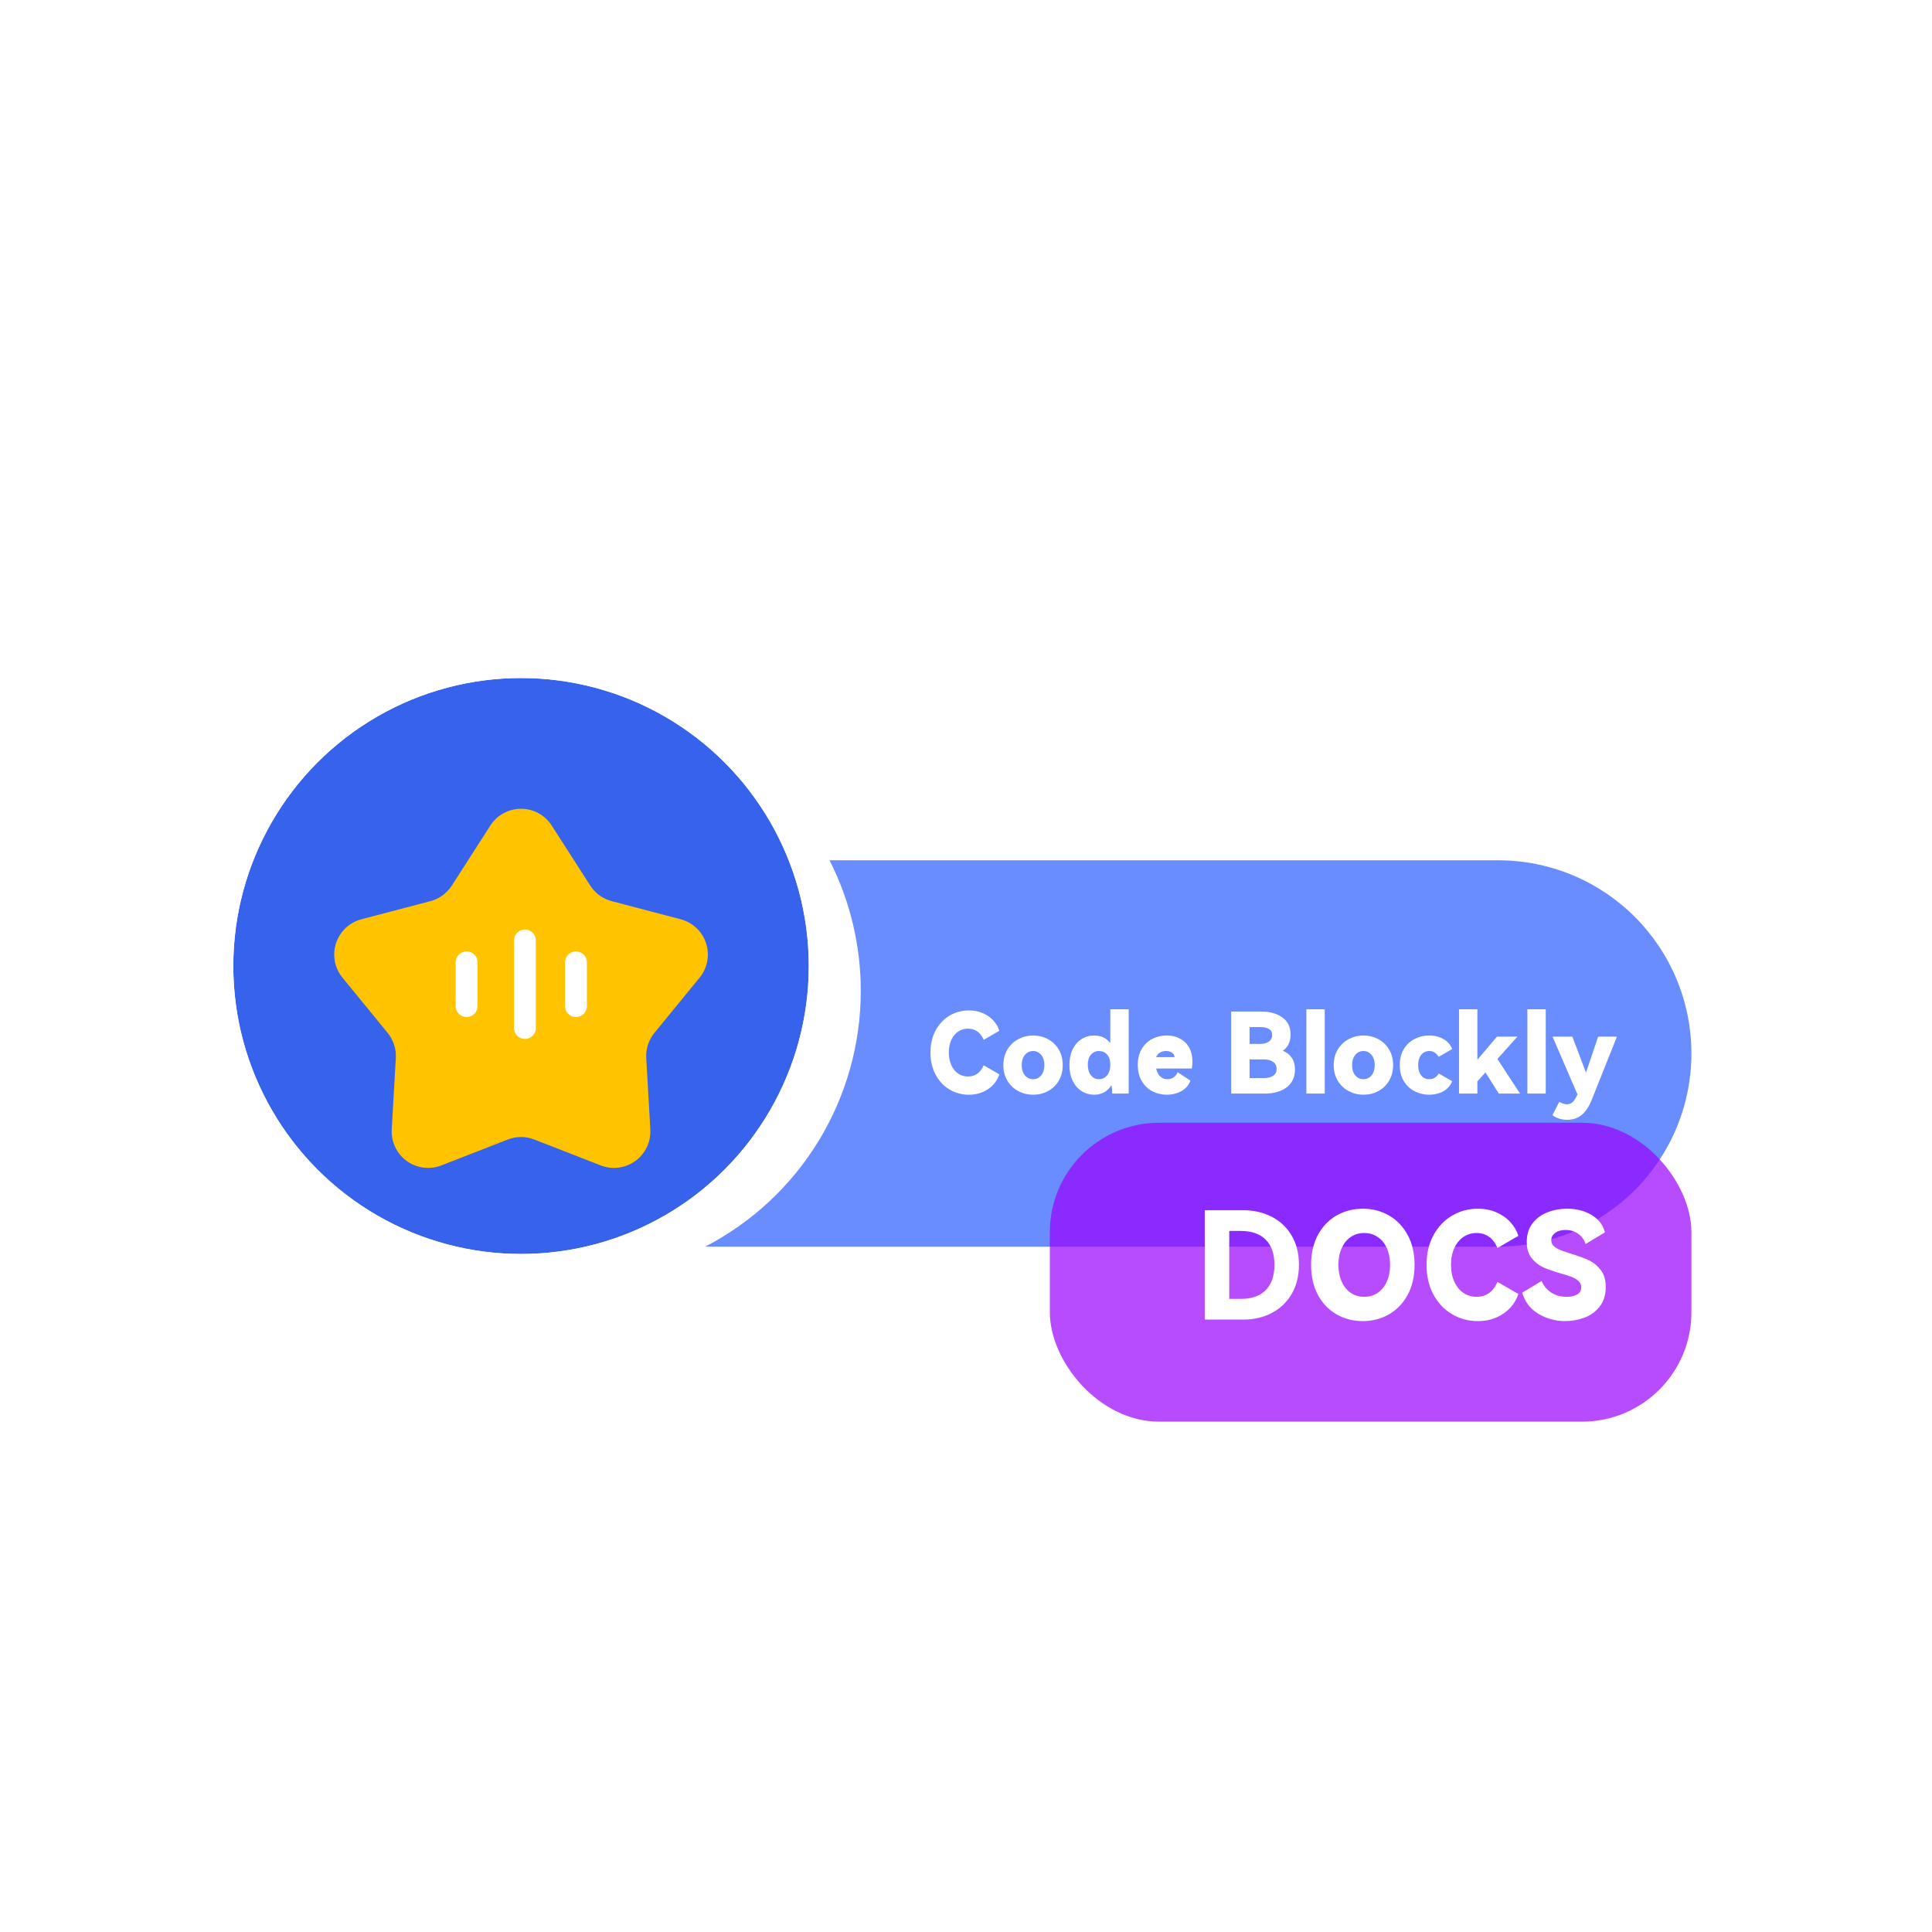 <svg xmlns="http://www.w3.org/2000/svg" xmlns:xlink="http://www.w3.org/1999/xlink" fill="none" version="1.1" width="265" height="265" viewBox="0 0 265 265"><defs><clipPath id="master_svg0_31_880"><rect x="0" y="0" width="265" height="265" rx="0"/></clipPath><filter id="master_svg1_31_894" filterUnits="objectBoundingBox" color-interpolation-filters="sRGB" x="-12" y="-9" width="85.867" height="85.919"><feFlood flood-opacity="0" result="BackgroundImageFix"/><feColorMatrix in="SourceAlpha" type="matrix" values="0 0 0 0 0 0 0 0 0 0 0 0 0 0 0 0 0 0 127 0"/><feOffset dy="3" dx="0"/><feGaussianBlur stdDeviation="3"/><feColorMatrix type="matrix" values="0 0 0 0 0 0 0 0 0 0 0 0 0 0 0 0 0 0 0.23 0"/><feBlend mode="normal" in2="BackgroundImageFix" result="effect1_dropShadow"/><feBlend mode="normal" in="SourceGraphic" in2="effect1_dropShadow" result="shape"/></filter><filter id="master_svg2_31_887" filterUnits="objectBoundingBox" color-interpolation-filters="sRGB" x="0" y="0" width="88" height="41"><feFlood flood-opacity="0" result="BackgroundImageFix"/><feBlend mode="normal" in="SourceGraphic" in2="BackgroundImageFix" result="shape"/><feGaussianBlur in="BackgroundImage" stdDeviation="5"/><feComposite in2="SourceAlpha" operator="in" result="effect1_foregroundBlur"/><feBlend mode="normal" in="SourceGraphic" in2="effect1_foregroundBlur" result="shape"/></filter></defs><g style="mix-blend-mode:passthrough" clip-path="url(#master_svg0_31_880)"><rect x="0" y="0" width="265" height="265" rx="0" fill="#FFFFFF" fill-opacity="1"/><g style="mix-blend-mode:passthrough"><g style="mix-blend-mode:passthrough"><path d="M113.779,118Q114.833,120.073,115.636,122.255Q116.439,124.438,116.98,126.699Q117.522,128.961,117.795,131.27Q118.067,133.58,118.067,135.905Q118.067,136.581,118.044,137.256Q118.021,137.93,117.975,138.604Q117.929,139.278,117.86,139.95Q117.791,140.621,117.699,141.29Q117.607,141.959,117.492,142.625Q117.377,143.29,117.24,143.951Q117.102,144.612,116.942,145.268Q116.783,145.924,116.6,146.575Q116.418,147.225,116.214,147.868Q116.009,148.512,115.783,149.148Q115.557,149.784,115.309,150.412Q115.061,151.04,114.792,151.66Q114.523,152.279,114.233,152.888Q113.943,153.498,113.632,154.097Q113.322,154.697,112.991,155.285Q112.659,155.874,112.309,156.451Q111.958,157.027,111.587,157.592Q111.217,158.156,110.827,158.707Q110.438,159.259,110.03,159.797Q109.622,160.334,109.195,160.858Q108.769,161.381,108.325,161.89Q107.882,162.398,107.421,162.892Q106.96,163.385,106.482,163.862Q106.005,164.339,105.511,164.799Q105.018,165.26,104.509,165.703Q104,166.146,103.476,166.572Q102.952,166.997,102.414,167.405Q101.876,167.812,101.324,168.201Q100.773,168.59,100.208,168.96Q99.643,169.329,99.067,169.679Q98.49,170.03,97.901,170.36Q97.313,170.69,96.713,171L205.5,171Q206.15,171,206.8,170.968Q207.45,170.936,208.097,170.872Q208.745,170.809,209.388,170.713Q210.032,170.618,210.67,170.491Q211.308,170.364,211.939,170.206Q212.57,170.048,213.192,169.859Q213.815,169.67,214.427,169.451Q215.04,169.232,215.641,168.983Q216.242,168.734,216.83,168.456Q217.418,168.178,217.992,167.871Q218.566,167.564,219.124,167.23Q219.681,166.895,220.222,166.534Q220.763,166.173,221.286,165.785Q221.808,165.398,222.311,164.985Q222.814,164.572,223.296,164.135Q223.778,163.698,224.238,163.238Q224.698,162.778,225.135,162.296Q225.572,161.814,225.985,161.311Q226.397,160.809,226.785,160.286Q227.172,159.763,227.534,159.223Q227.895,158.682,228.23,158.124Q228.564,157.566,228.871,156.992Q229.177,156.418,229.455,155.83Q229.734,155.242,229.983,154.641Q230.232,154.04,230.451,153.428Q230.67,152.815,230.859,152.192Q231.048,151.57,231.206,150.939Q231.364,150.308,231.491,149.67Q231.618,149.032,231.713,148.388Q231.808,147.745,231.872,147.097Q231.936,146.45,231.968,145.8Q232,145.15,232,144.5Q232,143.85,231.968,143.2Q231.936,142.55,231.872,141.903Q231.808,141.255,231.713,140.612Q231.618,139.968,231.491,139.33Q231.364,138.692,231.206,138.061Q231.048,137.43,230.859,136.808Q230.67,136.185,230.451,135.572Q230.232,134.96,229.983,134.359Q229.734,133.758,229.456,133.17Q229.177,132.582,228.871,132.008Q228.564,131.434,228.23,130.876Q227.895,130.318,227.534,129.777Q227.172,129.237,226.785,128.714Q226.397,128.191,225.985,127.689Q225.572,127.186,225.135,126.704Q224.698,126.222,224.238,125.762Q223.778,125.302,223.296,124.865Q222.814,124.428,222.311,124.015Q221.808,123.603,221.286,123.215Q220.763,122.827,220.222,122.466Q219.681,122.105,219.124,121.77Q218.566,121.436,217.992,121.129Q217.418,120.822,216.83,120.544Q216.242,120.266,215.641,120.017Q215.04,119.768,214.427,119.549Q213.815,119.33,213.192,119.141Q212.57,118.952,211.939,118.794Q211.308,118.636,210.67,118.509Q210.032,118.382,209.388,118.287Q208.745,118.191,208.097,118.128Q207.45,118.064,206.8,118.032Q206.15,118,205.5,118L113.779,118L113.779,118Z" fill-rule="evenodd" fill="#698DFF" fill-opacity="1"/></g><g style="mix-blend-mode:passthrough"><g style="mix-blend-mode:passthrough" transform="matrix(1,0,0,-1,0,344)"><ellipse cx="71.467" cy="211.5" rx="39.467" ry="39.5" fill="#3662EC" fill-opacity="1"/><ellipse cx="71.467" cy="211.5" rx="40.967" ry="41" fill-opacity="0" stroke-opacity="1" stroke="#FFFFFF" fill="none" stroke-width="3"/></g><g style="mix-blend-mode:passthrough"><g style="mix-blend-mode:passthrough" filter="url(#master_svg1_31_894)"><path d="M80.96,118.468Q81.211,118.86,81.531,119.199Q81.851,119.538,82.228,119.812Q82.605,120.086,83.025,120.285Q83.446,120.485,83.897,120.603L93.362,123.091Q93.513,123.131,93.662,123.18Q93.81,123.229,93.955,123.287Q94.1,123.345,94.241,123.412Q94.382,123.479,94.519,123.555Q94.655,123.631,94.787,123.715Q94.918,123.8,95.045,123.892Q95.171,123.984,95.291,124.084Q95.411,124.184,95.524,124.291Q95.638,124.399,95.745,124.513Q95.851,124.627,95.951,124.747Q96.05,124.868,96.141,124.995Q96.233,125.121,96.317,125.253Q96.4,125.385,96.475,125.522Q96.55,125.659,96.617,125.801Q96.683,125.942,96.741,126.087Q96.798,126.232,96.847,126.381Q96.895,126.53,96.934,126.681Q96.973,126.832,97.002,126.986Q97.031,127.139,97.051,127.294Q97.071,127.449,97.081,127.605Q97.091,127.761,97.091,127.917Q97.092,128.073,97.082,128.229Q97.073,128.385,97.054,128.54Q97.034,128.695,97.006,128.849Q96.977,129.002,96.938,129.154Q96.9,129.305,96.852,129.454Q96.805,129.603,96.748,129.748Q96.691,129.894,96.625,130.035Q96.559,130.177,96.484,130.314Q96.41,130.452,96.327,130.584Q96.244,130.716,96.153,130.843Q96.062,130.97,95.963,131.091L89.762,138.677Q89.467,139.037,89.244,139.446Q89.021,139.854,88.878,140.297Q88.734,140.74,88.674,141.201Q88.615,141.663,88.641,142.128L89.203,151.908Q89.212,152.064,89.211,152.22Q89.21,152.377,89.199,152.533Q89.189,152.689,89.169,152.844Q89.148,152.999,89.118,153.152Q89.088,153.305,89.049,153.457Q89.01,153.608,88.961,153.756Q88.912,153.905,88.854,154.05Q88.796,154.195,88.729,154.336Q88.662,154.478,88.586,154.614Q88.511,154.751,88.427,154.883Q88.343,155.015,88.251,155.141Q88.158,155.267,88.059,155.387Q87.959,155.508,87.852,155.622Q87.745,155.735,87.631,155.842Q87.517,155.949,87.396,156.049Q87.276,156.148,87.149,156.24Q87.023,156.332,86.891,156.416Q86.759,156.5,86.622,156.575Q86.485,156.65,86.344,156.717Q86.202,156.784,86.057,156.841Q85.912,156.899,85.763,156.948Q85.615,156.996,85.463,157.035Q85.312,157.074,85.158,157.104Q85.005,157.134,84.85,157.154Q84.695,157.174,84.539,157.184Q84.383,157.194,84.227,157.195Q84.07,157.195,83.914,157.186Q83.758,157.177,83.603,157.158Q83.448,157.139,83.295,157.11Q83.141,157.081,82.989,157.043Q82.838,157.005,82.689,156.957Q82.54,156.91,82.394,156.853L73.283,153.3Q72.849,153.131,72.391,153.044Q71.933,152.958,71.467,152.958Q71.001,152.958,70.542,153.044Q70.084,153.131,69.65,153.3L60.539,156.853Q60.393,156.91,60.244,156.957Q60.096,157.005,59.944,157.043Q59.792,157.081,59.639,157.11Q59.485,157.139,59.33,157.158Q59.175,157.177,59.019,157.186Q58.863,157.195,58.707,157.195Q58.55,157.194,58.394,157.184Q58.238,157.174,58.083,157.154Q57.928,157.134,57.775,157.104Q57.621,157.074,57.47,157.035Q57.319,156.996,57.17,156.948Q57.022,156.899,56.876,156.841Q56.731,156.784,56.59,156.717Q56.448,156.65,56.311,156.575Q56.175,156.5,56.043,156.416Q55.911,156.332,55.784,156.24Q55.658,156.148,55.537,156.049Q55.417,155.949,55.303,155.842Q55.189,155.735,55.082,155.622Q54.974,155.508,54.875,155.387Q54.775,155.267,54.683,155.141Q54.591,155.015,54.507,154.883Q54.423,154.751,54.347,154.614Q54.271,154.478,54.204,154.336Q54.137,154.195,54.079,154.05Q54.021,153.905,53.973,153.756Q53.924,153.608,53.884,153.457Q53.845,153.305,53.815,153.152Q53.785,152.999,53.765,152.844Q53.744,152.689,53.734,152.533Q53.723,152.377,53.722,152.22Q53.722,152.064,53.731,151.908L54.292,142.128Q54.319,141.663,54.259,141.201Q54.199,140.74,54.056,140.297Q53.912,139.854,53.689,139.446Q53.466,139.037,53.171,138.677L46.971,131.091Q46.872,130.97,46.781,130.843Q46.69,130.716,46.606,130.584Q46.523,130.452,46.449,130.314Q46.374,130.177,46.308,130.035Q46.242,129.894,46.186,129.748Q46.129,129.603,46.081,129.454Q46.033,129.305,45.995,129.154Q45.956,129.002,45.928,128.849Q45.899,128.695,45.88,128.54Q45.86,128.385,45.851,128.229Q45.842,128.073,45.842,127.917Q45.842,127.761,45.852,127.605Q45.862,127.449,45.882,127.294Q45.902,127.139,45.931,126.986Q45.961,126.832,46,126.681Q46.038,126.53,46.087,126.381Q46.135,126.232,46.193,126.087Q46.25,125.942,46.316,125.801Q46.383,125.659,46.458,125.522Q46.533,125.385,46.617,125.253Q46.7,125.121,46.792,124.995Q46.883,124.868,46.983,124.747Q47.082,124.627,47.189,124.513Q47.295,124.399,47.409,124.291Q47.523,124.184,47.643,124.084Q47.763,123.984,47.889,123.892Q48.015,123.8,48.146,123.715Q48.278,123.631,48.415,123.555Q48.551,123.479,48.692,123.412Q48.833,123.345,48.978,123.287Q49.123,123.229,49.272,123.18Q49.42,123.131,49.571,123.091L59.036,120.603Q59.487,120.485,59.908,120.285Q60.329,120.086,60.706,119.812Q61.082,119.538,61.402,119.199Q61.722,118.86,61.973,118.468L67.259,110.233Q67.343,110.101,67.436,109.975Q67.528,109.849,67.628,109.729Q67.728,109.609,67.836,109.495Q67.943,109.382,68.058,109.275Q68.172,109.169,68.293,109.069Q68.414,108.97,68.541,108.879Q68.667,108.787,68.8,108.704Q68.932,108.62,69.069,108.546Q69.206,108.471,69.348,108.404Q69.489,108.338,69.635,108.281Q69.78,108.223,69.929,108.175Q70.078,108.127,70.229,108.089Q70.381,108.05,70.534,108.021Q70.688,107.992,70.843,107.972Q70.998,107.953,71.154,107.943Q71.31,107.933,71.467,107.933Q71.623,107.933,71.779,107.943Q71.935,107.953,72.09,107.972Q72.245,107.992,72.399,108.021Q72.552,108.05,72.704,108.089Q72.855,108.127,73.004,108.175Q73.153,108.223,73.298,108.281Q73.444,108.338,73.586,108.404Q73.727,108.471,73.864,108.546Q74.001,108.62,74.134,108.704Q74.266,108.787,74.393,108.879Q74.52,108.97,74.64,109.069Q74.761,109.169,74.875,109.275Q74.99,109.382,75.097,109.495Q75.205,109.609,75.305,109.729Q75.405,109.849,75.498,109.975Q75.59,110.101,75.675,110.233L80.96,118.468Z" fill="#FFC300" fill-opacity="1"/></g><g style="mix-blend-mode:passthrough"><path d="M62.5,138L62.5,132L65.5,132L65.5,138L62.5,138ZM65.5,138Q65.5,138.074,65.493,138.147Q65.486,138.22,65.471,138.293Q65.457,138.365,65.435,138.435Q65.414,138.506,65.386,138.574Q65.358,138.642,65.323,138.707Q65.288,138.772,65.247,138.833Q65.206,138.895,65.16,138.952Q65.113,139.009,65.061,139.061Q65.009,139.113,64.952,139.16Q64.895,139.206,64.833,139.247Q64.772,139.288,64.707,139.323Q64.642,139.358,64.574,139.386Q64.506,139.414,64.435,139.435Q64.365,139.457,64.293,139.471Q64.22,139.486,64.147,139.493Q64.074,139.5,64,139.5Q63.926,139.5,63.853,139.493Q63.78,139.486,63.707,139.471Q63.635,139.457,63.565,139.435Q63.494,139.414,63.426,139.386Q63.358,139.358,63.293,139.323Q63.228,139.288,63.167,139.247Q63.105,139.206,63.048,139.16Q62.991,139.113,62.939,139.061Q62.887,139.009,62.84,138.952Q62.794,138.895,62.753,138.833Q62.712,138.772,62.677,138.707Q62.642,138.642,62.614,138.574Q62.586,138.506,62.565,138.435Q62.543,138.365,62.529,138.293Q62.514,138.22,62.507,138.147Q62.5,138.074,62.5,138Q62.5,137.926,62.507,137.853Q62.514,137.78,62.529,137.707Q62.543,137.635,62.565,137.565Q62.586,137.494,62.614,137.426Q62.642,137.358,62.677,137.293Q62.712,137.228,62.753,137.167Q62.794,137.105,62.84,137.048Q62.887,136.991,62.939,136.939Q62.991,136.887,63.048,136.84Q63.105,136.794,63.167,136.753Q63.228,136.712,63.293,136.677Q63.358,136.642,63.426,136.614Q63.494,136.586,63.565,136.565Q63.635,136.543,63.707,136.529Q63.78,136.514,63.853,136.507Q63.926,136.5,64,136.5Q64.074,136.5,64.147,136.507Q64.22,136.514,64.293,136.529Q64.365,136.543,64.435,136.565Q64.506,136.586,64.574,136.614Q64.642,136.642,64.707,136.677Q64.772,136.712,64.833,136.753Q64.895,136.794,64.952,136.84Q65.009,136.887,65.061,136.939Q65.113,136.991,65.16,137.048Q65.206,137.105,65.247,137.167Q65.288,137.228,65.323,137.293Q65.358,137.358,65.386,137.426Q65.414,137.494,65.435,137.565Q65.457,137.635,65.471,137.707Q65.486,137.78,65.493,137.853Q65.5,137.926,65.5,138ZM65.5,132Q65.5,132.074,65.493,132.147Q65.486,132.22,65.471,132.293Q65.457,132.365,65.435,132.435Q65.414,132.506,65.386,132.574Q65.358,132.642,65.323,132.707Q65.288,132.772,65.247,132.833Q65.206,132.895,65.16,132.952Q65.113,133.009,65.061,133.061Q65.009,133.113,64.952,133.16Q64.895,133.206,64.833,133.247Q64.772,133.288,64.707,133.323Q64.642,133.358,64.574,133.386Q64.506,133.414,64.435,133.435Q64.365,133.457,64.293,133.471Q64.22,133.486,64.147,133.493Q64.074,133.5,64,133.5Q63.926,133.5,63.853,133.493Q63.78,133.486,63.707,133.471Q63.635,133.457,63.565,133.435Q63.494,133.414,63.426,133.386Q63.358,133.358,63.293,133.323Q63.228,133.288,63.167,133.247Q63.105,133.206,63.048,133.16Q62.991,133.113,62.939,133.061Q62.887,133.009,62.84,132.952Q62.794,132.895,62.753,132.833Q62.712,132.772,62.677,132.707Q62.642,132.642,62.614,132.574Q62.586,132.506,62.565,132.435Q62.543,132.365,62.529,132.293Q62.514,132.22,62.507,132.147Q62.5,132.074,62.5,132Q62.5,131.926,62.507,131.853Q62.514,131.78,62.529,131.707Q62.543,131.635,62.565,131.565Q62.586,131.494,62.614,131.426Q62.642,131.358,62.677,131.293Q62.712,131.228,62.753,131.167Q62.794,131.105,62.84,131.048Q62.887,130.991,62.939,130.939Q62.991,130.887,63.048,130.84Q63.105,130.794,63.167,130.753Q63.228,130.712,63.293,130.677Q63.358,130.642,63.426,130.614Q63.494,130.586,63.565,130.565Q63.635,130.543,63.707,130.529Q63.78,130.514,63.853,130.507Q63.926,130.5,64,130.5Q64.074,130.5,64.147,130.507Q64.22,130.514,64.293,130.529Q64.365,130.543,64.435,130.565Q64.506,130.586,64.574,130.614Q64.642,130.642,64.707,130.677Q64.772,130.712,64.833,130.753Q64.895,130.794,64.952,130.84Q65.009,130.887,65.061,130.939Q65.113,130.991,65.16,131.048Q65.206,131.105,65.247,131.167Q65.288,131.228,65.323,131.293Q65.358,131.358,65.386,131.426Q65.414,131.494,65.435,131.565Q65.457,131.635,65.471,131.707Q65.486,131.78,65.493,131.853Q65.5,131.926,65.5,132Z" fill="#FFFFFF" fill-opacity="1"/></g><g style="mix-blend-mode:passthrough"><path d="M70.5,141L70.5,129L73.5,129L73.5,141L70.5,141ZM73.5,141Q73.5,141.074,73.493,141.147Q73.486,141.22,73.471,141.293Q73.457,141.365,73.435,141.435Q73.414,141.506,73.386,141.574Q73.358,141.642,73.323,141.707Q73.288,141.772,73.247,141.833Q73.206,141.895,73.16,141.952Q73.113,142.009,73.061,142.061Q73.009,142.113,72.952,142.16Q72.895,142.206,72.833,142.247Q72.772,142.288,72.707,142.323Q72.642,142.358,72.574,142.386Q72.506,142.414,72.435,142.435Q72.365,142.457,72.293,142.471Q72.22,142.486,72.147,142.493Q72.074,142.5,72,142.5Q71.926,142.5,71.853,142.493Q71.78,142.486,71.707,142.471Q71.635,142.457,71.565,142.435Q71.494,142.414,71.426,142.386Q71.358,142.358,71.293,142.323Q71.228,142.288,71.167,142.247Q71.105,142.206,71.048,142.16Q70.991,142.113,70.939,142.061Q70.887,142.009,70.84,141.952Q70.794,141.895,70.753,141.833Q70.712,141.772,70.677,141.707Q70.642,141.642,70.614,141.574Q70.586,141.506,70.565,141.435Q70.543,141.365,70.529,141.293Q70.514,141.22,70.507,141.147Q70.5,141.074,70.5,141Q70.5,140.926,70.507,140.853Q70.514,140.78,70.529,140.707Q70.543,140.635,70.565,140.565Q70.586,140.494,70.614,140.426Q70.642,140.358,70.677,140.293Q70.712,140.228,70.753,140.167Q70.794,140.105,70.84,140.048Q70.887,139.991,70.939,139.939Q70.991,139.887,71.048,139.84Q71.105,139.794,71.167,139.753Q71.228,139.712,71.293,139.677Q71.358,139.642,71.426,139.614Q71.494,139.586,71.565,139.565Q71.635,139.543,71.707,139.529Q71.78,139.514,71.853,139.507Q71.926,139.5,72,139.5Q72.074,139.5,72.147,139.507Q72.22,139.514,72.293,139.529Q72.365,139.543,72.435,139.565Q72.506,139.586,72.574,139.614Q72.642,139.642,72.707,139.677Q72.772,139.712,72.833,139.753Q72.895,139.794,72.952,139.84Q73.009,139.887,73.061,139.939Q73.113,139.991,73.16,140.048Q73.206,140.105,73.247,140.167Q73.288,140.228,73.323,140.293Q73.358,140.358,73.386,140.426Q73.414,140.494,73.435,140.565Q73.457,140.635,73.471,140.707Q73.486,140.78,73.493,140.853Q73.5,140.926,73.5,141ZM73.5,129Q73.5,129.074,73.493,129.147Q73.486,129.22,73.471,129.293Q73.457,129.365,73.435,129.435Q73.414,129.506,73.386,129.574Q73.358,129.642,73.323,129.707Q73.288,129.772,73.247,129.833Q73.206,129.895,73.16,129.952Q73.113,130.009,73.061,130.061Q73.009,130.113,72.952,130.16Q72.895,130.206,72.833,130.247Q72.772,130.288,72.707,130.323Q72.642,130.358,72.574,130.386Q72.506,130.414,72.435,130.435Q72.365,130.457,72.293,130.471Q72.22,130.486,72.147,130.493Q72.074,130.5,72,130.5Q71.926,130.5,71.853,130.493Q71.78,130.486,71.707,130.471Q71.635,130.457,71.565,130.435Q71.494,130.414,71.426,130.386Q71.358,130.358,71.293,130.323Q71.228,130.288,71.167,130.247Q71.105,130.206,71.048,130.16Q70.991,130.113,70.939,130.061Q70.887,130.009,70.84,129.952Q70.794,129.895,70.753,129.833Q70.712,129.772,70.677,129.707Q70.642,129.642,70.614,129.574Q70.586,129.506,70.565,129.435Q70.543,129.365,70.529,129.293Q70.514,129.22,70.507,129.147Q70.5,129.074,70.5,129Q70.5,128.926,70.507,128.853Q70.514,128.78,70.529,128.707Q70.543,128.635,70.565,128.565Q70.586,128.494,70.614,128.426Q70.642,128.358,70.677,128.293Q70.712,128.228,70.753,128.167Q70.794,128.105,70.84,128.048Q70.887,127.991,70.939,127.939Q70.991,127.887,71.048,127.84Q71.105,127.794,71.167,127.753Q71.228,127.712,71.293,127.677Q71.358,127.642,71.426,127.614Q71.494,127.586,71.565,127.565Q71.635,127.543,71.707,127.529Q71.78,127.514,71.853,127.507Q71.926,127.5,72,127.5Q72.074,127.5,72.147,127.507Q72.22,127.514,72.293,127.529Q72.365,127.543,72.435,127.565Q72.506,127.586,72.574,127.614Q72.642,127.642,72.707,127.677Q72.772,127.712,72.833,127.753Q72.895,127.794,72.952,127.84Q73.009,127.887,73.061,127.939Q73.113,127.991,73.16,128.048Q73.206,128.105,73.247,128.167Q73.288,128.228,73.323,128.293Q73.358,128.358,73.386,128.426Q73.414,128.494,73.435,128.565Q73.457,128.635,73.471,128.707Q73.486,128.78,73.493,128.853Q73.5,128.926,73.5,129Z" fill="#FFFFFF" fill-opacity="1"/></g><g style="mix-blend-mode:passthrough"><path d="M77.5,138L77.5,132L80.5,132L80.5,138L77.5,138ZM80.5,138Q80.5,138.074,80.493,138.147Q80.486,138.22,80.471,138.293Q80.457,138.365,80.435,138.435Q80.414,138.506,80.386,138.574Q80.358,138.642,80.323,138.707Q80.288,138.772,80.247,138.833Q80.206,138.895,80.16,138.952Q80.113,139.009,80.061,139.061Q80.009,139.113,79.952,139.16Q79.895,139.206,79.833,139.247Q79.772,139.288,79.707,139.323Q79.642,139.358,79.574,139.386Q79.506,139.414,79.435,139.435Q79.365,139.457,79.293,139.471Q79.22,139.486,79.147,139.493Q79.074,139.5,79,139.5Q78.926,139.5,78.853,139.493Q78.78,139.486,78.707,139.471Q78.635,139.457,78.565,139.435Q78.494,139.414,78.426,139.386Q78.358,139.358,78.293,139.323Q78.228,139.288,78.167,139.247Q78.105,139.206,78.048,139.16Q77.991,139.113,77.939,139.061Q77.887,139.009,77.84,138.952Q77.794,138.895,77.753,138.833Q77.712,138.772,77.677,138.707Q77.642,138.642,77.614,138.574Q77.586,138.506,77.565,138.435Q77.543,138.365,77.529,138.293Q77.514,138.22,77.507,138.147Q77.5,138.074,77.5,138Q77.5,137.926,77.507,137.853Q77.514,137.78,77.529,137.707Q77.543,137.635,77.565,137.565Q77.586,137.494,77.614,137.426Q77.642,137.358,77.677,137.293Q77.712,137.228,77.753,137.167Q77.794,137.105,77.84,137.048Q77.887,136.991,77.939,136.939Q77.991,136.887,78.048,136.84Q78.105,136.794,78.167,136.753Q78.228,136.712,78.293,136.677Q78.358,136.642,78.426,136.614Q78.494,136.586,78.565,136.565Q78.635,136.543,78.707,136.529Q78.78,136.514,78.853,136.507Q78.926,136.5,79,136.5Q79.074,136.5,79.147,136.507Q79.22,136.514,79.293,136.529Q79.365,136.543,79.435,136.565Q79.506,136.586,79.574,136.614Q79.642,136.642,79.707,136.677Q79.772,136.712,79.833,136.753Q79.895,136.794,79.952,136.84Q80.009,136.887,80.061,136.939Q80.113,136.991,80.16,137.048Q80.206,137.105,80.247,137.167Q80.288,137.228,80.323,137.293Q80.358,137.358,80.386,137.426Q80.414,137.494,80.435,137.565Q80.457,137.635,80.471,137.707Q80.486,137.78,80.493,137.853Q80.5,137.926,80.5,138ZM80.5,132Q80.5,132.074,80.493,132.147Q80.486,132.22,80.471,132.293Q80.457,132.365,80.435,132.435Q80.414,132.506,80.386,132.574Q80.358,132.642,80.323,132.707Q80.288,132.772,80.247,132.833Q80.206,132.895,80.16,132.952Q80.113,133.009,80.061,133.061Q80.009,133.113,79.952,133.16Q79.895,133.206,79.833,133.247Q79.772,133.288,79.707,133.323Q79.642,133.358,79.574,133.386Q79.506,133.414,79.435,133.435Q79.365,133.457,79.293,133.471Q79.22,133.486,79.147,133.493Q79.074,133.5,79,133.5Q78.926,133.5,78.853,133.493Q78.78,133.486,78.707,133.471Q78.635,133.457,78.565,133.435Q78.494,133.414,78.426,133.386Q78.358,133.358,78.293,133.323Q78.228,133.288,78.167,133.247Q78.105,133.206,78.048,133.16Q77.991,133.113,77.939,133.061Q77.887,133.009,77.84,132.952Q77.794,132.895,77.753,132.833Q77.712,132.772,77.677,132.707Q77.642,132.642,77.614,132.574Q77.586,132.506,77.565,132.435Q77.543,132.365,77.529,132.293Q77.514,132.22,77.507,132.147Q77.5,132.074,77.5,132Q77.5,131.926,77.507,131.853Q77.514,131.78,77.529,131.707Q77.543,131.635,77.565,131.565Q77.586,131.494,77.614,131.426Q77.642,131.358,77.677,131.293Q77.712,131.228,77.753,131.167Q77.794,131.105,77.84,131.048Q77.887,130.991,77.939,130.939Q77.991,130.887,78.048,130.84Q78.105,130.794,78.167,130.753Q78.228,130.712,78.293,130.677Q78.358,130.642,78.426,130.614Q78.494,130.586,78.565,130.565Q78.635,130.543,78.707,130.529Q78.78,130.514,78.853,130.507Q78.926,130.5,79,130.5Q79.074,130.5,79.147,130.507Q79.22,130.514,79.293,130.529Q79.365,130.543,79.435,130.565Q79.506,130.586,79.574,130.614Q79.642,130.642,79.707,130.677Q79.772,130.712,79.833,130.753Q79.895,130.794,79.952,130.84Q80.009,130.887,80.061,130.939Q80.113,130.991,80.16,131.048Q80.206,131.105,80.247,131.167Q80.288,131.228,80.323,131.293Q80.358,131.358,80.386,131.426Q80.414,131.494,80.435,131.565Q80.457,131.635,80.471,131.707Q80.486,131.78,80.493,131.853Q80.5,131.926,80.5,132Z" fill="#FFFFFF" fill-opacity="1"/></g></g></g><g style="mix-blend-mode:passthrough"><path d="M132.767,147.656Q134.251,147.656,134.93,146.123L137.073,147.363Q136.839,148.12,136.263,148.76Q135.687,149.394,134.827,149.775Q133.968,150.156,132.908,150.156Q131.448,150.156,130.242,149.439Q129.036,148.721,128.328,147.407Q127.625,146.089,127.625,144.37Q127.625,142.646,128.328,141.338Q129.036,140.029,130.242,139.312Q131.448,138.594,132.908,138.594Q133.968,138.594,134.827,138.975Q135.687,139.351,136.263,139.99Q136.839,140.625,137.073,141.387L134.93,142.627Q134.251,141.094,132.767,141.094Q132.034,141.094,131.438,141.484Q130.848,141.875,130.496,142.622Q130.145,143.364,130.145,144.37Q130.145,145.371,130.496,146.123Q130.848,146.875,131.438,147.266Q132.034,147.656,132.767,147.656ZM137.625,146.094Q137.625,144.868,138.186,143.945Q138.753,143.018,139.695,142.524Q140.638,142.031,141.712,142.031Q142.791,142.031,143.724,142.524Q144.661,143.018,145.213,143.945Q145.769,144.868,145.769,146.094Q145.769,147.329,145.213,148.252Q144.661,149.17,143.733,149.663Q142.806,150.156,141.712,150.156Q140.623,150.156,139.685,149.663Q138.753,149.17,138.186,148.252Q137.625,147.329,137.625,146.094ZM140.144,146.099Q140.144,146.987,140.589,147.51Q141.033,148.027,141.707,148.027Q142.366,148.027,142.806,147.51Q143.25,146.987,143.25,146.099Q143.25,145.21,142.806,144.688Q142.366,144.16,141.707,144.16Q141.033,144.16,140.589,144.688Q140.144,145.21,140.144,146.099ZM152.293,138.438L154.812,138.438L154.812,150L152.547,150Q152.547,149.316,152.459,148.838Q152.039,149.497,151.439,149.829Q150.838,150.156,150.096,150.156Q149.153,150.156,148.377,149.673Q147.601,149.185,147.142,148.267Q146.688,147.349,146.688,146.094Q146.688,144.824,147.142,143.906Q147.601,142.983,148.372,142.51Q149.148,142.031,150.091,142.031Q151.497,142.031,152.293,143.086L152.293,138.438ZM150.745,148.027Q151.39,148.027,151.839,147.515Q152.293,147.002,152.293,146.05Q152.293,145.112,151.849,144.639Q151.404,144.16,150.745,144.16Q150.057,144.16,149.632,144.668Q149.207,145.171,149.207,146.05Q149.207,146.943,149.632,147.485Q150.057,148.027,150.745,148.027ZM160.008,142.031Q161.058,142.031,161.863,142.466Q162.674,142.896,163.118,143.706Q163.562,144.517,163.562,145.591Q163.562,146.05,163.475,146.562L158.577,146.562Q158.738,147.261,159.139,147.647Q159.539,148.027,160.115,148.027Q160.589,148.027,160.965,147.783Q161.346,147.539,161.522,147.065L163.279,148.218Q162.957,149.145,162.054,149.653Q161.15,150.156,160.023,150.156Q158.987,150.156,158.079,149.692Q157.176,149.228,156.619,148.306Q156.062,147.378,156.062,146.065Q156.062,144.761,156.619,143.853Q157.176,142.939,158.074,142.485Q158.973,142.031,160.008,142.031ZM159.94,144.16Q159.436,144.16,159.085,144.385Q158.738,144.604,158.577,145L161.121,145Q161.058,144.59,160.731,144.375Q160.408,144.16,159.94,144.16ZM175.96,144.121Q177.625,144.834,177.625,146.694Q177.625,148.247,176.507,149.126Q175.394,150,173.435,150L168.875,150L168.875,138.75L173.025,138.75Q174.773,138.75,175.897,139.556Q177.019,140.361,177.019,141.899Q177.019,143.394,175.96,144.121ZM171.394,140.879L171.394,143.184L172.894,143.184Q173.631,143.184,174.065,142.847Q174.5,142.51,174.5,141.953Q174.5,141.421,174.08,141.152Q173.66,140.879,172.894,140.879L171.394,140.879ZM173.362,147.871Q174.188,147.871,174.647,147.544Q175.106,147.217,175.106,146.606Q175.106,146.001,174.637,145.659Q174.173,145.312,173.348,145.312L171.394,145.312L171.394,147.871L173.362,147.871ZM181.707,150L179.188,150L179.188,138.438L181.707,138.438L181.707,150ZM182.938,146.094Q182.938,144.868,183.499,143.945Q184.065,143.018,185.008,142.524Q185.95,142.031,187.024,142.031Q188.103,142.031,189.036,142.524Q189.974,143.018,190.525,143.945Q191.082,144.868,191.082,146.094Q191.082,147.329,190.525,148.252Q189.974,149.17,189.046,149.663Q188.118,150.156,187.024,150.156Q185.935,150.156,184.998,149.663Q184.065,149.17,183.499,148.252Q182.938,147.329,182.938,146.094ZM185.457,146.099Q185.457,146.987,185.901,147.51Q186.346,148.027,187.019,148.027Q187.679,148.027,188.118,147.51Q188.562,146.987,188.562,146.099Q188.562,145.21,188.118,144.688Q187.679,144.16,187.019,144.16Q186.346,144.16,185.901,144.688Q185.457,145.21,185.457,146.099ZM196.038,148.027Q196.487,148.027,196.795,147.827Q197.103,147.627,197.342,147.246L199.188,148.301Q198.826,149.204,197.972,149.683Q197.117,150.156,196.038,150.156Q195.003,150.156,194.08,149.702Q193.157,149.248,192.576,148.33Q192,147.407,192,146.094Q192,144.775,192.576,143.857Q193.157,142.939,194.08,142.485Q195.003,142.031,196.038,142.031Q197.117,142.031,197.972,142.51Q198.826,142.988,199.188,143.887L197.342,144.956Q197.088,144.57,196.78,144.365Q196.473,144.16,196.038,144.16Q195.345,144.16,194.93,144.697Q194.519,145.229,194.519,146.099Q194.519,146.968,194.93,147.5Q195.345,148.027,196.038,148.027ZM205.389,145.254L208.494,150L205.584,150L203.753,147.1L202.644,148.32L202.644,150L200.125,150L200.125,138.438L202.644,138.438L202.644,145.361L205.33,142.188L208.133,142.188L205.389,145.254ZM212.019,150L209.5,150L209.5,138.438L212.019,138.438L212.019,150ZM219.207,142.188L221.785,142.188L218.353,150.791Q217.767,152.275,216.941,152.935Q216.116,153.594,214.949,153.594Q214.349,153.594,213.821,153.423Q213.299,153.252,212.938,152.954L213.885,151.118Q214.393,151.465,214.92,151.465Q215.398,151.465,215.696,151.186Q215.999,150.908,216.37,150.112L212.952,142.188L215.667,142.188L217.542,147.124L219.207,142.188Z" fill="#FFFFFF" fill-opacity="1"/></g></g><g style="mix-blend-mode:passthrough"><g style="mix-blend-mode:passthrough" filter="url(#master_svg2_31_887)"><rect x="144" y="154" width="88" height="41" rx="15" fill="#9900FF" fill-opacity="0.7"/></g><g style="mix-blend-mode:passthrough"><path d="M170.53,166Q172.665,166,174.404,166.879Q176.142,167.758,177.151,169.451Q178.167,171.137,178.167,173.481Q178.167,175.818,177.151,177.517Q176.142,179.216,174.41,180.108Q172.685,181,170.53,181L165.25,181L165.25,166L170.53,166ZM170.165,178.161Q172.457,178.161,173.629,176.944Q174.807,175.727,174.807,173.481Q174.807,171.254,173.622,170.049Q172.438,168.839,170.165,168.839L168.609,168.839L168.609,178.161L170.165,178.161ZM179.833,173.494Q179.833,171.13,180.771,169.385Q181.715,167.641,183.336,166.716Q184.964,165.792,186.93,165.792Q188.896,165.792,190.51,166.716Q192.125,167.641,193.076,169.385Q194.026,171.13,194.026,173.494Q194.026,175.863,193.076,177.615Q192.125,179.359,190.51,180.284Q188.896,181.208,186.93,181.208Q184.944,181.208,183.329,180.284Q181.715,179.359,180.771,177.615Q179.833,175.863,179.833,173.494ZM183.583,173.481Q183.583,174.796,184.033,175.798Q184.482,176.794,185.276,177.335Q186.077,177.875,187.119,177.875Q188.154,177.875,188.961,177.335Q189.768,176.794,190.217,175.798Q190.667,174.796,190.667,173.481Q190.667,172.185,190.217,171.195Q189.768,170.199,188.961,169.665Q188.154,169.125,187.119,169.125Q186.077,169.125,185.276,169.665Q184.482,170.199,184.033,171.195Q183.583,172.185,183.583,173.481ZM202.522,177.875Q204.501,177.875,205.406,175.831L208.264,177.484Q207.952,178.494,207.184,179.346Q206.415,180.193,205.269,180.701Q204.124,181.208,202.711,181.208Q200.764,181.208,199.156,180.251Q197.548,179.294,196.604,177.543Q195.667,175.785,195.667,173.494Q195.667,171.195,196.604,169.451Q197.548,167.706,199.156,166.749Q200.764,165.792,202.711,165.792Q204.124,165.792,205.269,166.299Q206.415,166.801,207.184,167.654Q207.952,168.5,208.264,169.516L205.406,171.169Q204.501,169.125,202.522,169.125Q201.546,169.125,200.751,169.646Q199.964,170.167,199.495,171.163Q199.026,172.152,199.026,173.494Q199.026,174.828,199.495,175.831Q199.964,176.833,200.751,177.354Q201.546,177.875,202.522,177.875ZM220.25,176.501Q220.25,178.174,219.404,179.229Q218.564,180.284,217.294,180.746Q216.025,181.208,214.69,181.208Q212.685,181.208,211.012,180.206Q209.345,179.203,208.792,177.309L211.448,175.707Q211.91,176.742,212.796,177.309Q213.681,177.875,214.885,177.875Q215.784,177.875,216.337,177.549Q216.891,177.217,216.891,176.579Q216.891,176.059,216.519,175.72Q216.155,175.381,215.608,175.16Q215.068,174.939,214.065,174.665Q212.607,174.249,211.676,173.832Q210.751,173.409,210.081,172.562Q209.417,171.716,209.417,170.342Q209.417,168.819,210.198,167.803Q210.979,166.788,212.242,166.293Q213.505,165.792,214.957,165.792Q216.865,165.792,218.29,166.638Q219.723,167.478,220.139,169.034L217.496,170.629Q217.158,169.717,216.448,169.216Q215.738,168.708,214.729,168.708Q213.857,168.708,213.316,169.105Q212.776,169.496,212.776,170.115Q212.776,170.59,213.128,170.922Q213.486,171.247,214.013,171.456Q214.54,171.664,215.51,171.97Q217.008,172.426,217.939,172.868Q218.87,173.305,219.56,174.197Q220.25,175.082,220.25,176.501Z" fill="#FFFFFF" fill-opacity="1"/></g></g></g></svg>